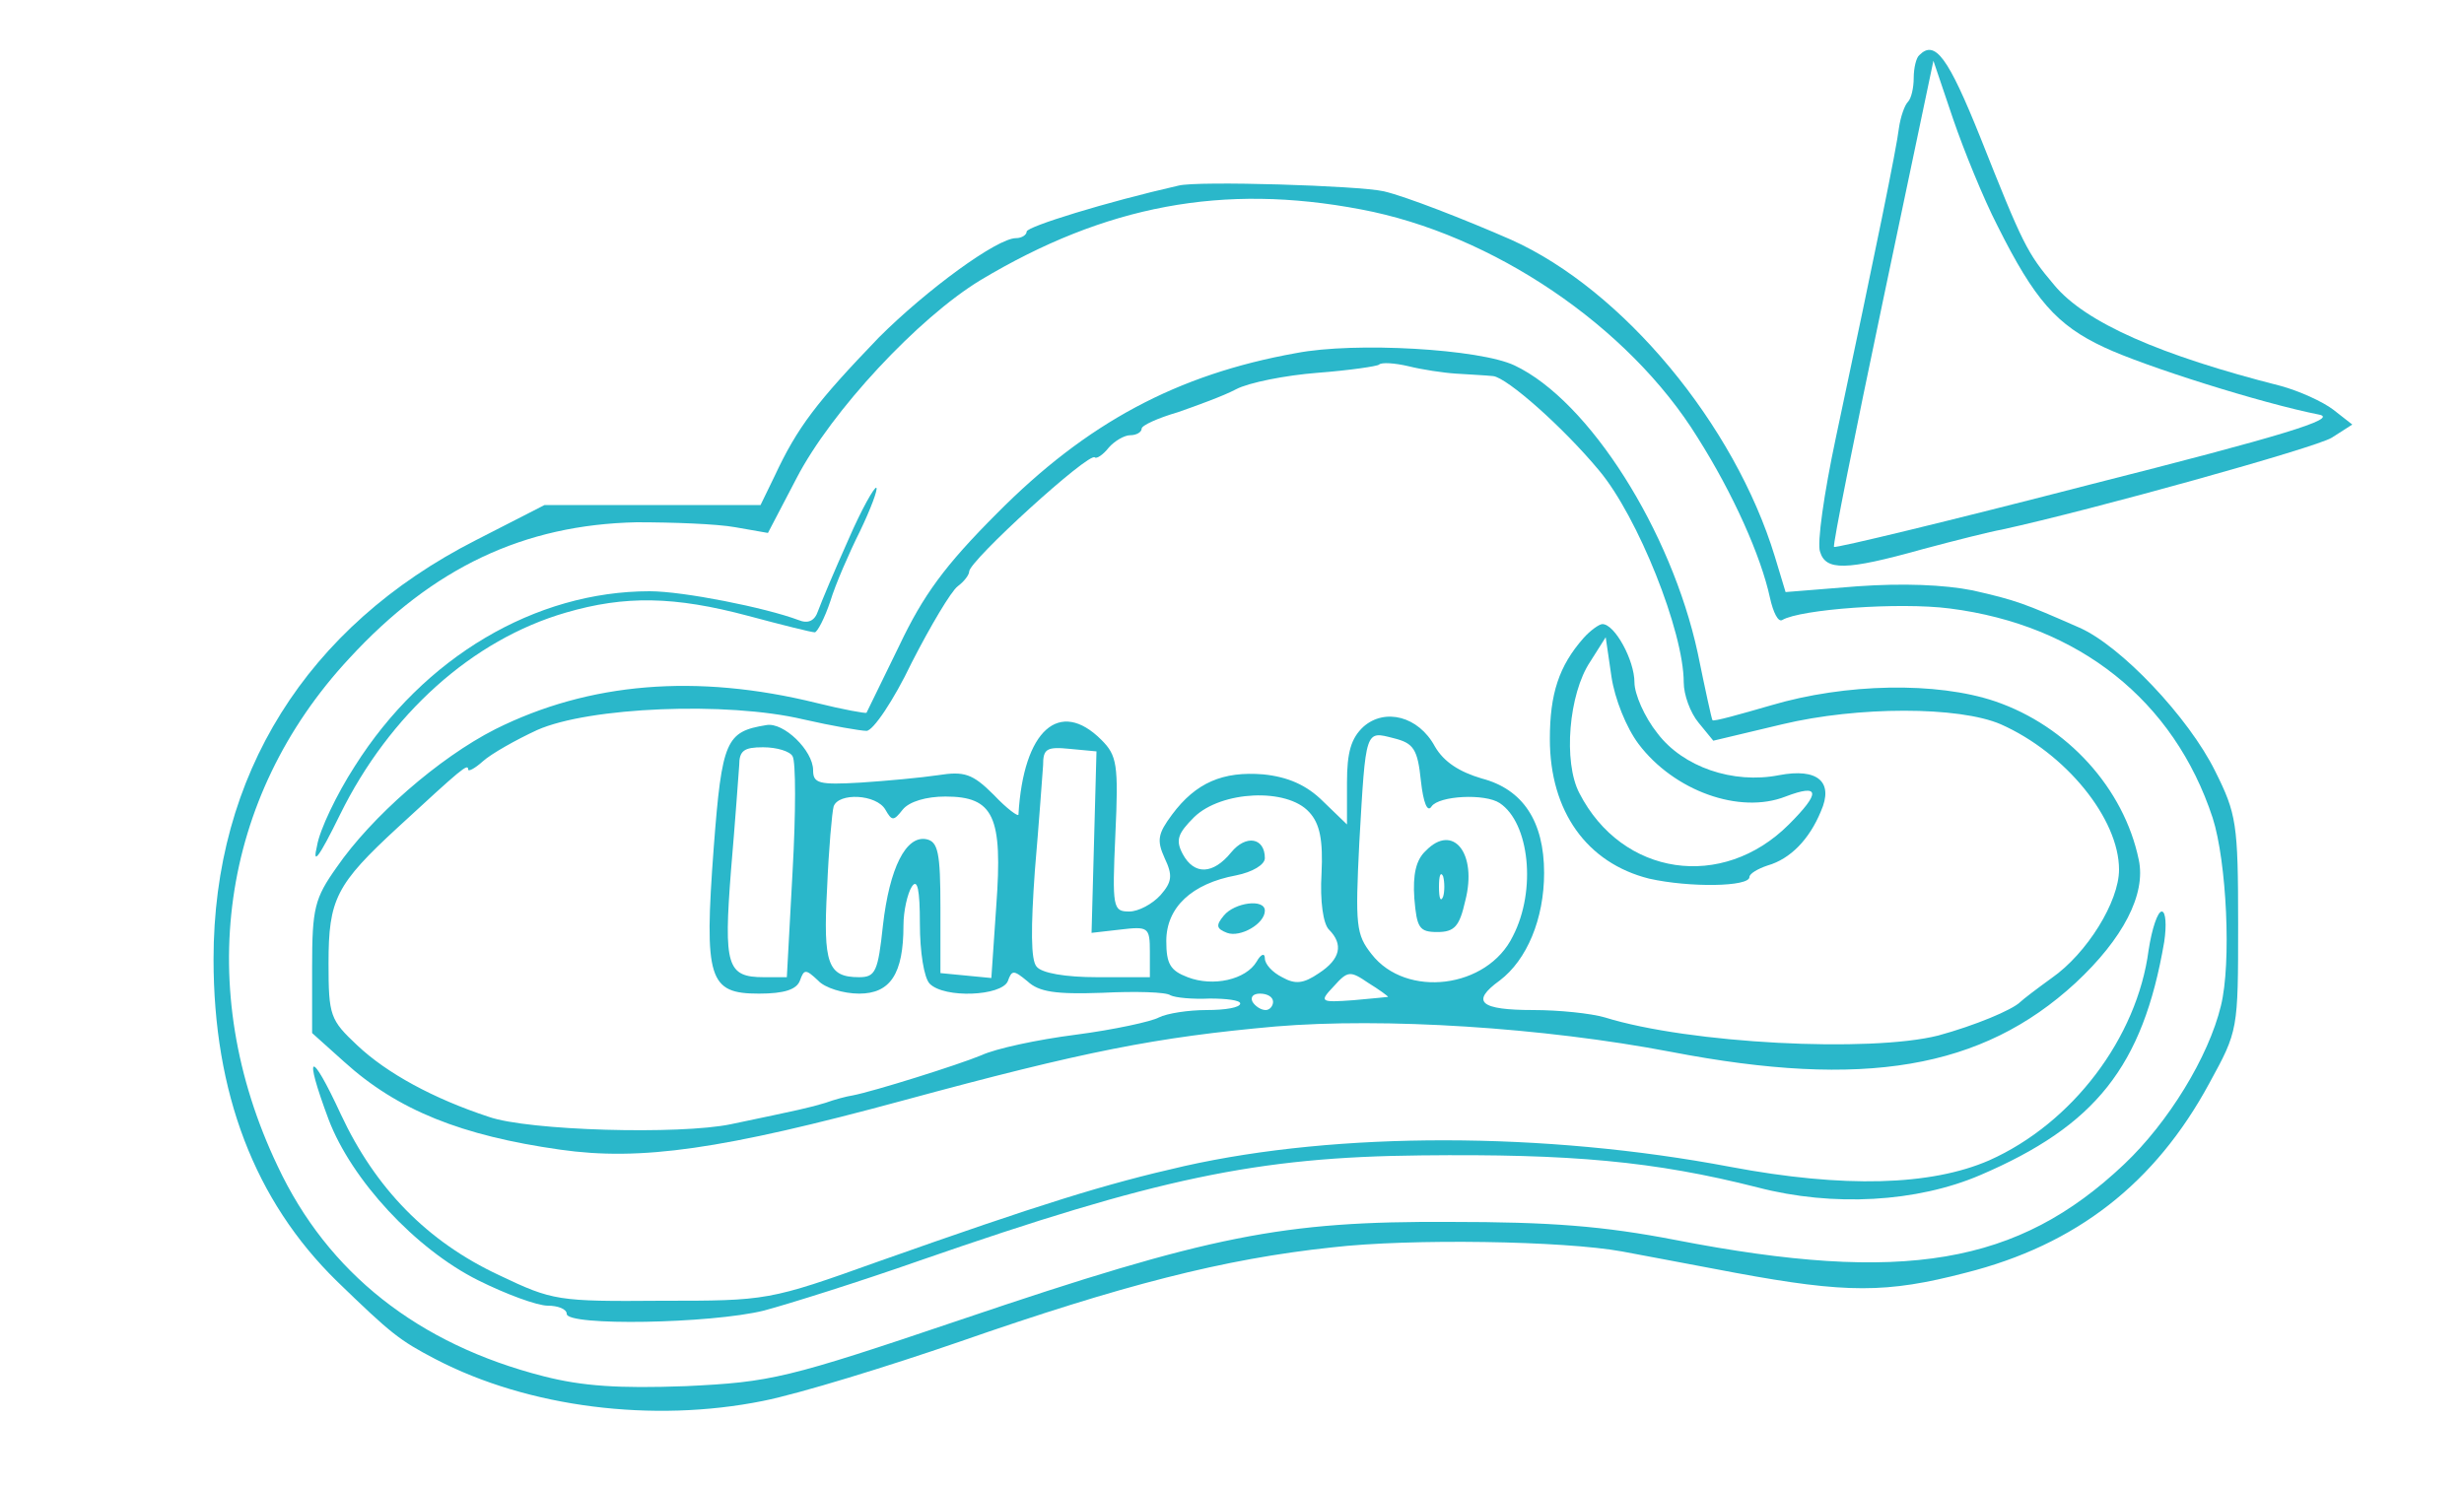 <?xml version="1.0" standalone="no"?>
<!DOCTYPE svg PUBLIC "-//W3C//DTD SVG 20010904//EN"
 "http://www.w3.org/TR/2001/REC-SVG-20010904/DTD/svg10.dtd">
<svg version="1.0" xmlns="http://www.w3.org/2000/svg"
 width="300pt" height="181pt" viewBox="0 0 300 181"
 preserveAspectRatio="xMidYMid meet">
<g transform="translate(0,181) scale(0.1,-0.1)"
fill="#2ab7ca" stroke="none">
<path d="M2337 1743 c-4 -3 -7 -16 -7 -28 0 -12 -3 -25 -7 -29 -4 -4 -9 -18
-11 -32 -3 -25 -27 -143 -77 -378 -14 -66 -23 -128 -19 -138 7 -23 31 -23 124
3 41 11 85 22 97 24 110 24 383 100 402 112 l25 16 -23 18 c-13 10 -42 23 -64
29 -146 37 -238 77 -276 123 -33 39 -38 49 -90 180 -39 97 -55 119 -74 100z
m95 -208 c45 -90 72 -121 130 -148 49 -23 191 -68 262 -82 23 -5 -46 -26 -279
-85 -170 -44 -311 -78 -312 -76 -2 1 25 135 59 297 l62 295 24 -71 c13 -38 37
-97 54 -130z"/>
<path d="M1435 1584 c-88 -20 -185 -50 -185 -56 0 -4 -6 -8 -13 -8 -23 0 -109
-63 -167 -121 -76 -79 -99 -109 -127 -169 l-17 -35 -131 0 -132 0 -84 -43
c-206 -105 -319 -286 -319 -510 0 -163 50 -294 150 -392 66 -64 76 -72 120
-95 113 -59 265 -78 399 -51 45 9 152 42 239 72 198 69 322 101 454 115 95 11
282 8 353 -5 17 -3 79 -15 138 -26 135 -25 184 -25 280 0 135 34 231 109 297
231 35 64 35 64 35 194 0 122 -2 134 -28 186 -32 65 -115 153 -166 175 -66 29
-76 33 -129 45 -35 7 -85 9 -141 5 l-87 -7 -13 43 c-49 161 -185 325 -321 386
-57 25 -129 53 -155 59 -30 7 -227 13 -250 7z m222 -29 c160 -30 326 -142 410
-278 43 -68 77 -144 88 -195 4 -18 10 -30 15 -27 22 13 142 22 204 14 157 -20
273 -112 320 -255 17 -53 23 -177 10 -229 -15 -62 -64 -142 -118 -193 -129
-122 -268 -146 -546 -92 -88 17 -152 22 -275 22 -203 1 -291 -16 -595 -119
-213 -72 -231 -76 -335 -81 -82 -3 -126 0 -173 12 -153 39 -263 126 -324 256
-103 216 -70 449 87 618 102 111 213 163 350 166 44 0 98 -2 120 -6 l40 -7 35
67 c42 81 148 195 224 241 152 91 295 118 463 86z"/>
<path d="M1578 1380 c-145 -26 -255 -85 -364 -195 -64 -64 -90 -100 -119 -161
-21 -43 -39 -80 -40 -82 -1 -1 -29 4 -61 12 -146 36 -277 25 -391 -32 -69 -35
-151 -107 -193 -168 -27 -38 -30 -50 -30 -122 l0 -80 39 -35 c65 -59 143 -90
263 -107 98 -14 197 0 418 60 221 60 308 77 453 90 132 11 325 -1 482 -31 234
-45 378 -21 492 84 58 54 86 108 77 150 -18 87 -87 163 -175 193 -71 24 -182
22 -273 -5 -38 -11 -70 -20 -71 -18 -1 1 -9 38 -18 82 -32 148 -132 307 -223
350 -42 20 -194 29 -266 15z m195 -25 c15 -1 35 -2 45 -3 17 -2 85 -62 129
-115 47 -56 103 -196 103 -258 0 -15 8 -37 18 -49 l18 -22 84 20 c92 22 215
22 266 0 79 -35 144 -115 144 -177 0 -39 -39 -102 -82 -132 -18 -13 -35 -26
-38 -29 -10 -10 -56 -29 -100 -41 -83 -21 -303 -10 -406 22 -17 5 -56 9 -87 9
-65 0 -77 10 -41 36 33 25 54 75 54 131 0 63 -26 102 -76 115 -27 8 -46 20
-57 39 -20 37 -61 47 -87 24 -15 -14 -20 -31 -20 -68 l0 -51 -29 28 c-20 20
-43 30 -73 33 -49 4 -82 -10 -111 -49 -17 -23 -19 -31 -9 -53 10 -21 9 -29 -5
-45 -10 -11 -27 -20 -38 -20 -20 0 -21 4 -17 94 4 85 2 96 -17 115 -51 51 -95
12 -101 -91 0 -3 -14 7 -30 24 -26 26 -36 29 -68 24 -20 -3 -63 -7 -94 -9 -51
-3 -58 -1 -58 15 0 24 -36 59 -57 55 -49 -8 -54 -18 -64 -149 -12 -161 -6
-178 55 -178 31 0 46 5 50 16 5 14 7 14 22 0 8 -9 31 -16 50 -16 38 0 54 24
54 83 0 18 5 39 10 47 7 11 10 -3 10 -45 0 -34 5 -66 12 -73 18 -18 87 -15 95
3 5 14 7 14 24 0 14 -13 34 -16 91 -14 40 2 78 1 83 -3 6 -3 27 -5 48 -4 20 0
37 -2 37 -6 0 -5 -18 -8 -41 -8 -22 0 -48 -4 -58 -9 -9 -5 -55 -15 -101 -21
-47 -6 -98 -17 -115 -25 -29 -12 -131 -44 -157 -49 -7 -1 -22 -5 -33 -9 -20
-6 -29 -8 -115 -26 -62 -13 -247 -8 -295 9 -67 22 -124 53 -160 87 -33 31 -35
36 -35 100 0 78 9 96 85 166 76 70 85 78 85 70 0 -3 8 1 18 10 10 9 40 26 66
38 63 28 231 35 324 13 35 -8 70 -14 77 -14 8 0 33 37 55 83 23 45 48 87 56
93 8 6 14 14 14 18 0 13 146 146 153 139 2 -2 10 3 17 12 7 8 19 15 26 15 8 0
14 4 14 8 0 4 20 13 44 20 23 8 56 20 71 28 15 8 60 17 99 20 39 3 73 8 75 10
3 3 19 2 36 -2 16 -4 42 -8 58 -9z m-43 -496 c3 -27 8 -39 13 -31 9 13 65 16
83 4 36 -24 45 -106 16 -162 -31 -64 -130 -76 -172 -22 -19 24 -20 35 -15 136
8 139 7 136 42 127 24 -6 29 -13 33 -52z m-765 30 c4 -6 4 -69 0 -140 l-7
-129 -28 0 c-45 0 -49 14 -40 130 5 58 9 115 10 128 0 18 6 22 29 22 17 0 33
-5 36 -11z m367 -105 l-3 -110 35 4 c34 4 36 3 36 -27 l0 -31 -64 0 c-39 0
-68 5 -74 13 -7 8 -7 47 -2 117 5 58 9 115 10 128 0 20 4 23 33 20 l32 -3 -3
-111z m-254 40 c8 -14 10 -14 21 0 8 10 29 16 52 16 59 0 70 -24 62 -133 l-6
-88 -31 3 -31 3 0 80 c0 67 -3 80 -17 83 -25 5 -45 -35 -53 -105 -6 -56 -9
-63 -29 -63 -38 0 -44 16 -39 108 2 48 6 93 8 100 6 17 52 15 63 -4z m516 -3
c13 -14 17 -34 15 -75 -2 -33 2 -61 9 -68 18 -18 14 -36 -12 -53 -19 -13 -29
-14 -45 -5 -12 6 -21 16 -21 23 0 7 -5 5 -10 -4 -13 -22 -53 -31 -84 -19 -21
8 -26 16 -26 44 0 41 31 70 85 80 20 4 35 13 35 21 0 25 -23 29 -41 7 -22 -27
-45 -28 -59 -2 -9 17 -6 25 14 45 33 32 113 36 140 6z m96 -225 c0 0 -19 -2
-42 -4 -41 -3 -42 -2 -24 17 17 19 20 19 42 4 13 -8 24 -16 24 -17z m-140 -6
c0 -5 -4 -10 -9 -10 -6 0 -13 5 -16 10 -3 6 1 10 9 10 9 0 16 -4 16 -10z"/>
<path d="M1928 1033 c-30 -34 -41 -68 -41 -123 0 -88 45 -151 121 -170 49 -11
122 -10 122 2 0 4 10 10 22 14 28 8 51 32 65 66 16 36 -4 53 -51 44 -56 -11
-117 10 -148 51 -16 20 -28 48 -28 62 0 27 -24 71 -39 71 -4 0 -15 -8 -23 -17z
m67 -129 c43 -57 123 -86 179 -64 42 16 43 5 4 -34 -81 -81 -203 -63 -255 38
-20 38 -13 121 13 160 l19 30 7 -48 c4 -27 18 -62 33 -82z"/>
<path d="M1736 774 c-12 -11 -16 -29 -14 -58 3 -36 6 -41 28 -41 21 0 27 7 34
38 15 58 -15 95 -48 61z m21 -56 c-3 -7 -5 -2 -5 12 0 14 2 19 5 13 2 -7 2
-19 0 -25z"/>
<path d="M1490 695 c-10 -12 -9 -16 4 -21 16 -6 46 11 46 27 0 15 -37 10 -50
-6z"/>
<path d="M1033 1153 c-17 -38 -33 -76 -37 -87 -4 -12 -12 -16 -24 -11 -40 15
-140 35 -181 35 -139 0 -275 -80 -359 -213 -22 -34 -43 -78 -46 -97 -6 -25 2
-15 28 38 60 122 161 213 275 246 72 21 132 20 222 -4 41 -11 77 -20 81 -20 3
0 12 17 19 38 6 20 23 59 36 85 13 27 22 51 20 53 -2 2 -18 -26 -34 -63z"/>
<path d="M2616 653 c-14 -107 -93 -211 -194 -256 -71 -31 -177 -34 -315 -8
-227 43 -478 43 -665 1 -97 -22 -174 -46 -372 -116 -134 -48 -136 -48 -265
-48 -126 -1 -132 0 -197 31 -88 41 -151 106 -193 196 -37 80 -46 77 -15 -6 28
-74 106 -158 182 -196 34 -17 72 -31 85 -31 12 0 23 -4 23 -10 0 -15 175 -12
240 4 30 8 116 35 190 61 288 100 410 126 610 128 183 2 284 -7 410 -39 92
-24 194 -18 271 15 140 60 198 132 224 284 3 20 2 37 -3 37 -5 0 -12 -21 -16
-47z"/>
</g>
</svg>
